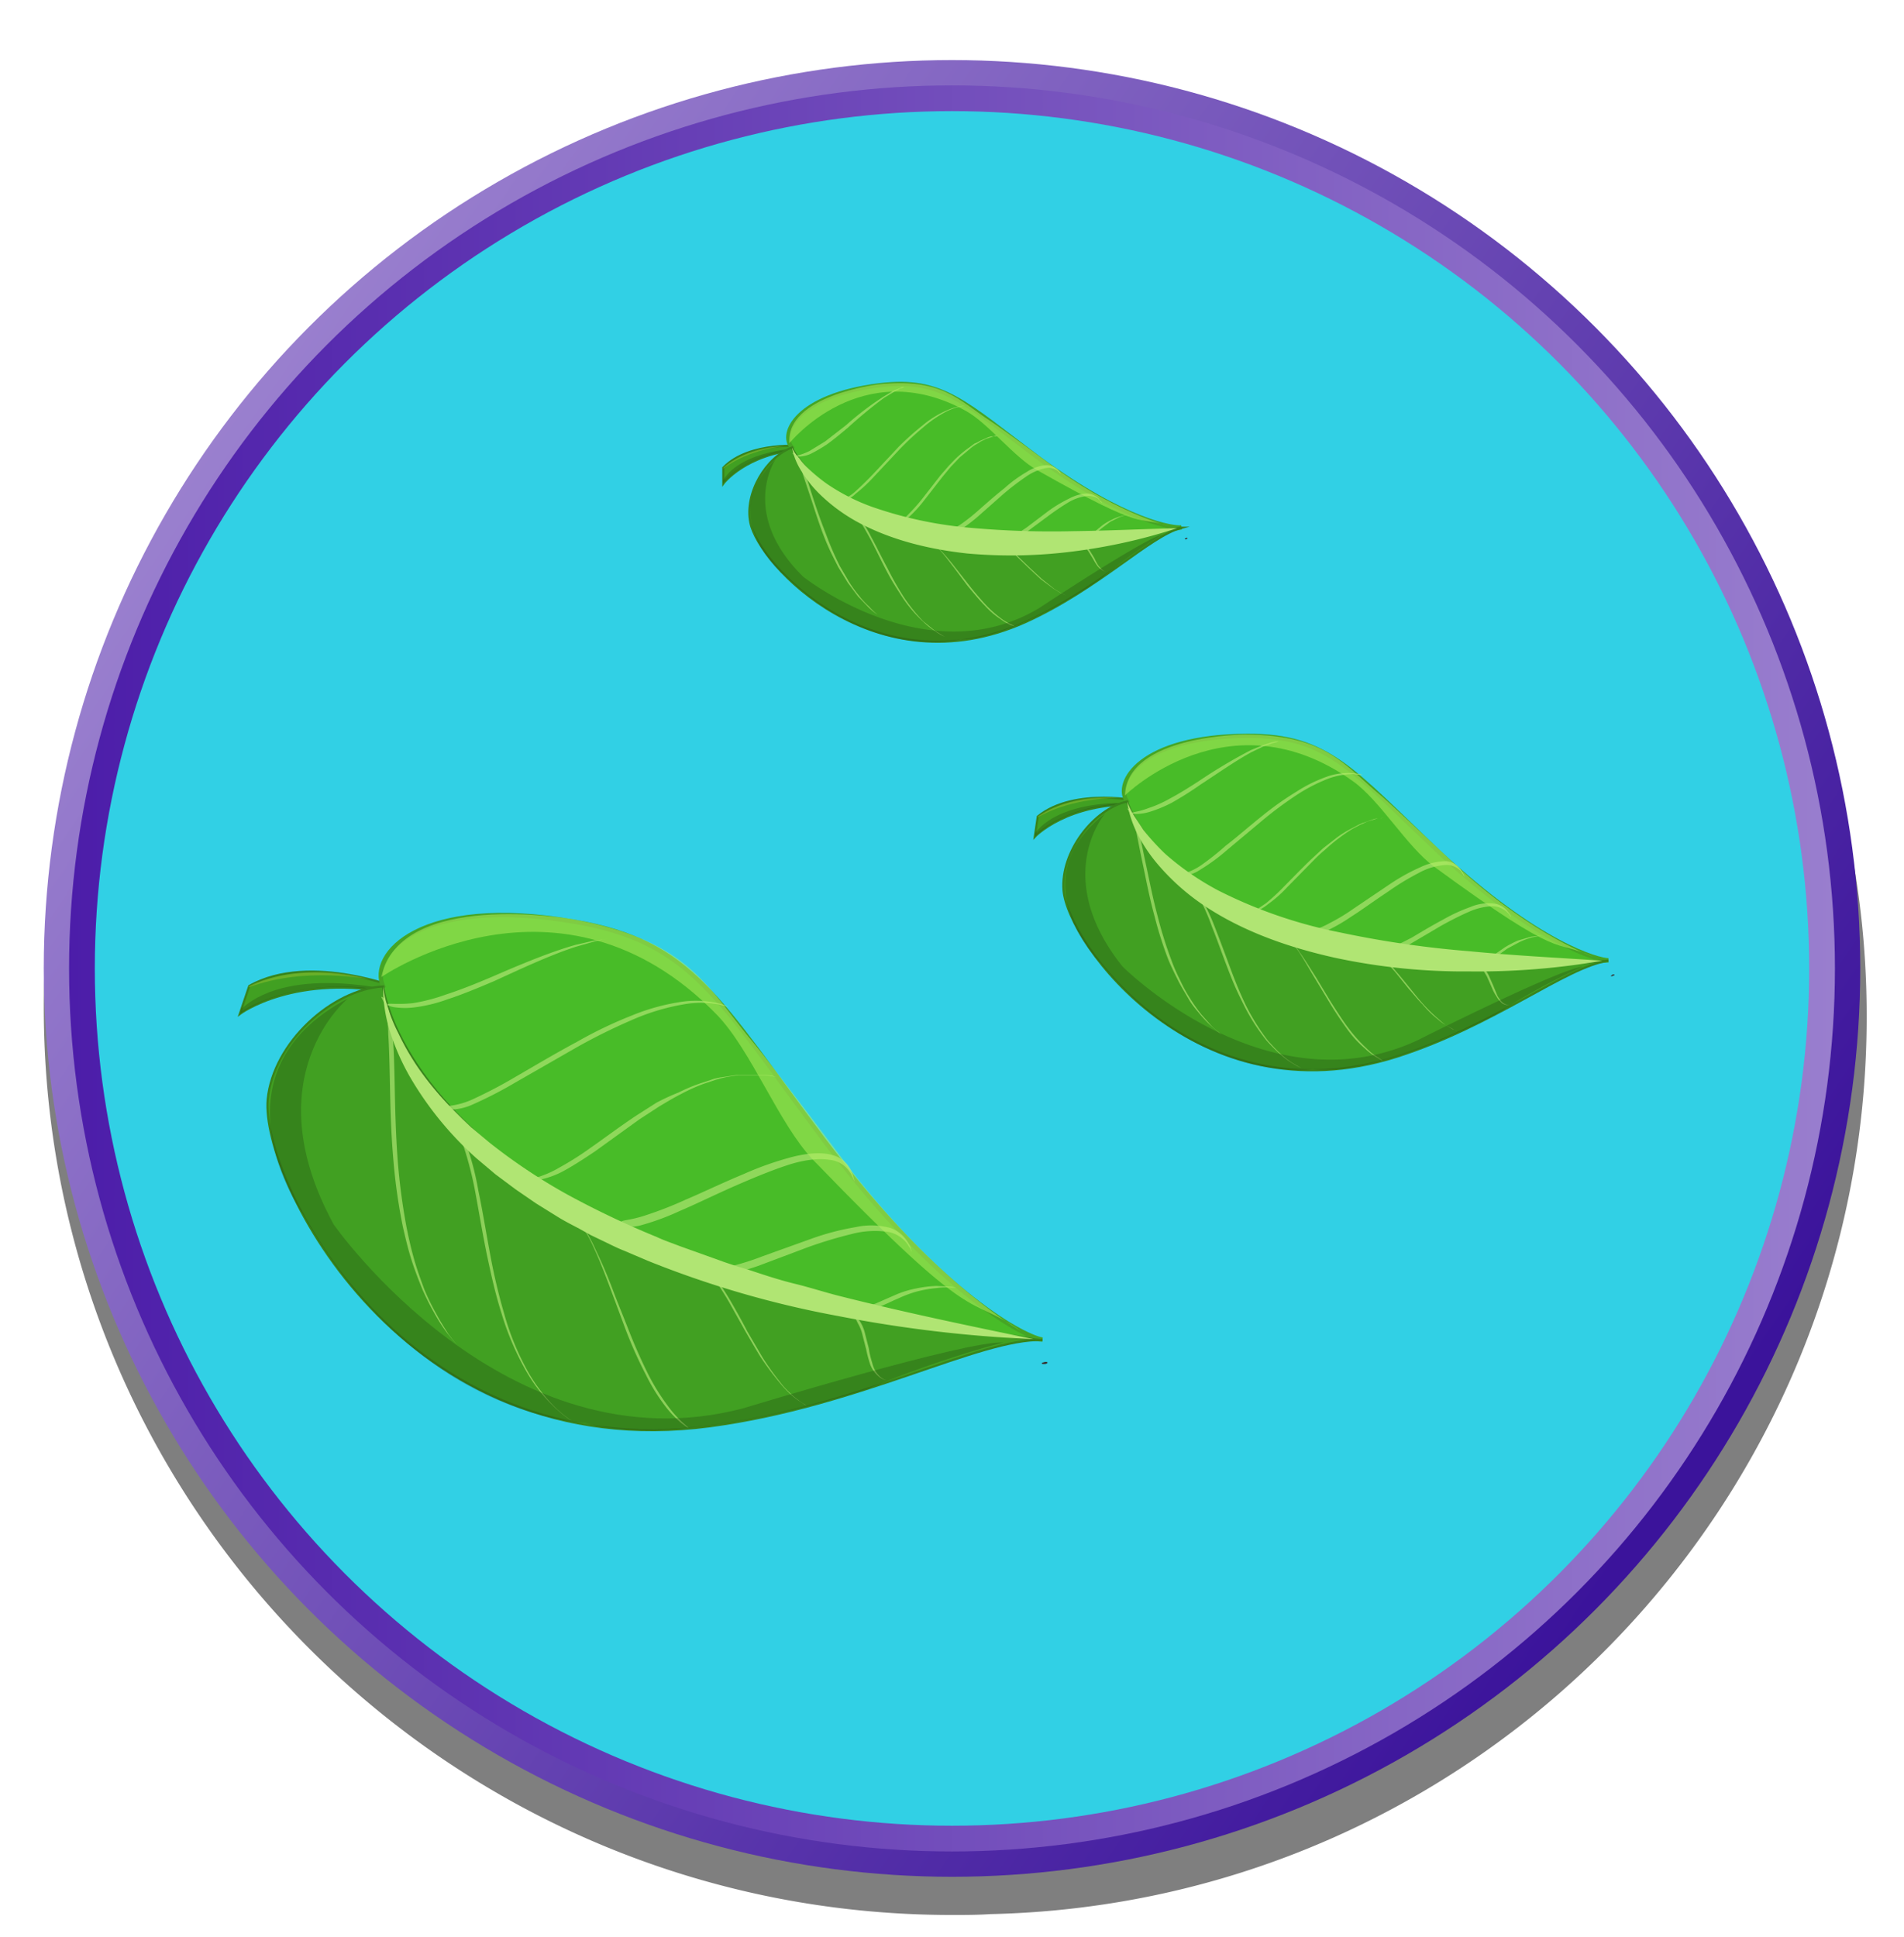 <svg xmlns="http://www.w3.org/2000/svg" xmlns:xlink="http://www.w3.org/1999/xlink" viewBox="0 0 443.8 451.5"><defs><style>.cls-1{fill:none;}.cls-2{isolation:isolate;}.cls-3{opacity:0.5;}.cls-4{fill:url(#linear-gradient);}.cls-5{fill:#31d0e5;stroke-width:6px;stroke:url(#linear-gradient-2);}.cls-11,.cls-5,.cls-7{stroke-miterlimit:10;}.cls-6{clip-path:url(#clip-path);}.cls-7{fill:#41a022;stroke:#38841c;stroke-width:0.5px;}.cls-8{fill:#204910;opacity:0.32;}.cls-9{fill:#8fc12f;}.cls-14,.cls-9{opacity:0.51;}.cls-10{fill:#353535;}.cls-11{fill:#48bc28;stroke:#45a525;}.cls-12,.cls-13{fill:#b0e573;}.cls-12{mix-blend-mode:screen;opacity:0.69;}.cls-14{fill:#b6f261;}</style><linearGradient id="linear-gradient" x1="43.17" y1="103.28" x2="392.43" y2="342.6" gradientUnits="userSpaceOnUse"><stop offset="0" stop-color="#9b81cf"/><stop offset="1" stop-color="#3b139b"/></linearGradient><linearGradient id="linear-gradient-2" x1="16.1" y1="225.74" x2="427.68" y2="225.74" gradientUnits="userSpaceOnUse"><stop offset="0" stop-color="#4c1da9"/><stop offset="1" stop-color="#997ece"/></linearGradient><clipPath id="clip-path"><circle class="cls-1" cx="222.6" cy="226.4" r="199.8"/></clipPath></defs><g class="cls-2"><g id="SB39_Interactive_Icon_13_F1"><path class="cls-3" d="M435.1,237a208.3,208.3,0,0,0-25.4-100A211.6,211.6,0,0,0,221.9,23C105,23,10.2,117.8,10.2,234.7S105,446.3,221.9,446.3c3,0,5.9,0,8.9-.2C344.1,443.6,435.1,350.9,435.1,237Z"/><circle class="cls-4" cx="221.9" cy="225.7" r="211.7"/><circle class="cls-5" cx="221.9" cy="225.7" r="202.8"/><g id="_001" data-name="001"><g class="cls-6"><g id="_017" data-name="017"><path class="cls-7" d="M94.3,230.8s-21.9-9.1-36.2-1l-2.2,6.5s12.9-9.7,36.6-4.7Z"/><path class="cls-8" d="M55.9,236.3s12.6-10.1,36.6-4.7l.8-.3s-25.2-6.9-37,3.8Z"/><path class="cls-9" d="M58.1,229.8s11.3-6.1,28.2-1.5c0,0-15-3.2-28.3,1.8Z"/><path class="cls-1" d="M242.3,317.6h0Z"/><path class="cls-10" d="M243.6,317.4h.2c.2,0,.5.1.3.3a1.1,1.1,0,0,1-.8.2h-.2c-.1,0-.4-.1-.2-.3l.7-.2h.2c-.1.2-.3.3-.5.5h-.2c-.1,0-.4-.1-.2-.3Z"/><path class="cls-11" d="M126.8,277.8c-49.6-37-37.5-47.9-37.5-47.9-3.4-7.4,8.5-21.3,44.5-15.1,27.7,4.7,33.6,18.1,58.3,51,27.8,36.9,47.5,46,50.9,46.4C222.2,310.4,163.8,305.5,126.8,277.8Z"/><path class="cls-7" d="M62.4,256.2c1.3-13.2,15-25.6,26.9-26.3,0,0,3.1,29.9,52.9,55.1,41.1,20.8,79.5,25.5,100.3,27.3h.5c-14.8-.4-42.4,15.4-77.5,20.1C93.9,341.9,60.7,274.8,62.4,256.2Z"/><path class="cls-12" d="M160.5,332.8l-.3-.3-1-.9a25,25,0,0,1-3.5-3.9,51.1,51.1,0,0,1-4.5-7.2c-1.5-3-3.1-6.5-4.7-10.6s-2.5-6.2-3.7-9.4-2.6-6.4-4-9.3a35,35,0,0,0-4.2-7.1,19.2,19.2,0,0,0-1.9-2l-.3-.2-.2-.2c-.2-.1-.2-.2-.2-.2s0,.1.2.2l.2.2.3.2a20,20,0,0,1,1.8,2,35.1,35.1,0,0,1,4.1,7.1c1.3,2.8,2.5,6,3.7,9.2l3.5,9.4a101.5,101.5,0,0,0,4.8,10.7,43.4,43.4,0,0,0,4.6,7.4,23.6,23.6,0,0,0,3.8,3.9l1.1.8Z"/><path class="cls-12" d="M104,259.5c-.1.1.5.6,1.3,1.8a20.9,20.9,0,0,1,1.3,2.3A18.4,18.4,0,0,1,108,267a80.5,80.5,0,0,1,2.7,10.4c.8,4.2,1.6,9.2,2.8,15.1.9,4.2,1.9,8.9,3.4,13.6a64.7,64.7,0,0,0,5.6,13.2,37.6,37.6,0,0,0,3.6,5.3,45.8,45.8,0,0,0,3.6,3.8l1.5,1.3,1.2.9,1.1.7-1-.7-1.2-.9-1.5-1.3a35.2,35.2,0,0,1-3.5-3.9,37.5,37.5,0,0,1-3.5-5.3,60.9,60.9,0,0,1-5.3-13.1,136.9,136.9,0,0,1-3.2-13.5c-1.1-5.9-1.9-10.9-2.8-15.1a65.6,65.6,0,0,0-2.7-10.5c-.6-1.4-1.1-2.6-1.6-3.5a12.4,12.4,0,0,0-1.6-2.4A6.2,6.2,0,0,0,104,259.5Z"/><path class="cls-12" d="M88.9,232.3c-.1.1.4.6.8,2a30.3,30.3,0,0,1,.8,6.7c.2,3.1.3,7.1.4,12s.2,10.6.8,17.4a131.2,131.2,0,0,0,2.2,15.5c.6,2.6,1.2,5.2,2,7.7s1.7,4.8,2.6,7a64.3,64.3,0,0,0,3,5.9,37.3,37.3,0,0,0,2.9,4.4l2.2,2.7.8,1-.8-1-2.1-2.7c-.8-1.3-1.8-2.8-2.7-4.5a54.1,54.1,0,0,1-2.9-5.9c-.8-2.2-1.7-4.6-2.4-7.1s-1.3-5.1-1.8-7.7a146.2,146.2,0,0,1-2-15.3c-.5-6.8-.6-12.5-.7-17.4s-.2-8.8-.5-12a27.2,27.2,0,0,0-1.3-6.9,9.4,9.4,0,0,0-.8-1.5C89.1,232.3,88.9,232.3,88.9,232.3Z"/><path class="cls-12" d="M164.1,295.4l.8.8a28,28,0,0,1,2.1,2.6c.8,1.2,1.8,2.7,2.9,4.6l3.8,6.8c1.1,1.9,2.3,4,3.6,6.1a69.6,69.6,0,0,0,4.4,5.9,27.3,27.3,0,0,0,2.3,2.5,15.7,15.7,0,0,0,2.1,1.7l1.5,1,.4.2h0l-.4-.3a7.7,7.7,0,0,1-1.5-1,14,14,0,0,1-2-1.7,17,17,0,0,1-2.2-2.4,62.7,62.7,0,0,1-4.2-5.9l-3.5-6c-1.4-2.7-2.7-5-3.8-6.9s-2.1-3.4-3-4.7l-1.3-1.5a5.5,5.5,0,0,0-1-1.1C164.5,295.5,164.2,295.4,164.1,295.4Z"/><path class="cls-12" d="M199,306.6c-.1,0,0,.2.2.5l.3.4a5.9,5.9,0,0,1,.4.8,10.4,10.4,0,0,1,1,2.3l1,3.9a29,29,0,0,0,.9,3.4,6.7,6.7,0,0,0,1.8,2.7,3.9,3.9,0,0,0,2.1,1.1h0a3.7,3.7,0,0,1-1.9-1.2,6.2,6.2,0,0,1-1.5-2.9,20.9,20.9,0,0,1-.8-3.4l-1-3.9a9,9,0,0,0-1.1-2.4l-.5-.7-.5-.4C199.2,306.6,199,306.5,199,306.6Z"/><path class="cls-12" d="M103.4,258c-.1.1.2.5,1.3.6a13.1,13.1,0,0,0,5.5-1.2,95.8,95.8,0,0,0,9.9-5.1l14.3-8.2a136.4,136.4,0,0,1,12.7-6.3,51.4,51.4,0,0,1,12.1-3.7,23.2,23.2,0,0,1,8.4,0l2.3.6.7.3-.7-.3a10.5,10.5,0,0,0-2.2-.8,22.9,22.9,0,0,0-8.3-.5,49.7,49.7,0,0,0-12.2,3.3,99.3,99.3,0,0,0-12.7,6.1c-5.6,3-10.4,5.9-14.4,8.2a108.2,108.2,0,0,1-9.7,5.1,18.1,18.1,0,0,1-5.4,1.6C103.9,257.8,103.4,257.8,103.4,258Z"/><path class="cls-12" d="M124.3,274.9s.1.1.4,0H126a20.6,20.6,0,0,0,5-1.8c2.1-1.1,4.6-2.7,7.6-4.7l10.4-7.5,4.6-3c1.7-1,3.3-2,5.1-2.9a41.3,41.3,0,0,1,5.3-2.4l2.7-.9,1.4-.4,1.3-.3,2.6-.4h6.3l1.5.2,1.2.2.9.2-.9-.2-1.1-.3-1.5-.2h-6.5l-2.6.4-1.4.2-1.4.3-2.7.9a38.8,38.8,0,0,0-5.6,2.3A52.1,52.1,0,0,0,153,257l-4.7,3c-4.2,2.8-7.6,5.4-10.5,7.4a70,70,0,0,1-7.4,4.7,23.4,23.4,0,0,1-4.6,2.1l-.7.2-.5.2Z"/><path class="cls-12" d="M144.6,284.9c-.2.3,0,.6.7.9a9.8,9.8,0,0,0,4.3-.3,57.8,57.8,0,0,0,8.9-3.3c3.8-1.6,8.4-3.9,13.7-6.2,3.7-1.6,7.8-3.3,11.5-4.5s7.1-1.6,9.6-1.2a6.3,6.3,0,0,1,4.8,2.9,4.1,4.1,0,0,1,.5.9l.3.7.3.7-.2-.8c-.1-.2-.1-.5-.2-.8s-.3-.7-.4-1.1a6.6,6.6,0,0,0-4.4-3.6c-2.3-.7-5.6-.5-9.2.4a73.8,73.8,0,0,0-11.4,4c-5.3,2.2-9.8,4.4-13.6,6a86.5,86.5,0,0,1-8.9,3.5C146.5,284.6,145.1,284.2,144.6,284.9Z"/><path class="cls-12" d="M198.1,305.7c0,.1.2.2.7.3a8.9,8.9,0,0,0,2.2-.1l1.7-.4,1.9-.8c1.4-.5,2.9-1.3,4.8-2.1a27.3,27.3,0,0,1,4.3-1.6,27.8,27.8,0,0,1,4.6-.8,15,15,0,0,1,3.6-.1h1l-1-.2-3.6-.2a27.4,27.4,0,0,0-4.8.6,22.4,22.4,0,0,0-4.6,1.4l-4.8,2.1-3.3,1.2C199,305.4,198.1,305.4,198.1,305.7Z"/><path class="cls-12" d="M90.3,234.1c-.1.1.4.4,1.4.6a16.8,16.8,0,0,0,4.7.1,35.2,35.2,0,0,0,7.9-1.9c3.1-1,6.8-2.5,11-4.3,5.9-2.7,13.1-6.1,19.1-8l4.2-1.2,1.8-.4,1.5-.2h0l-1.6.2-1.8.2-4.3,1c-6.1,1.7-13.4,4.8-19.4,7.4-4.2,1.8-7.8,3.2-10.9,4.2a41.9,41.9,0,0,1-7.7,2C92.2,234.2,90.4,233.7,90.3,234.1Z"/><path class="cls-12" d="M164.5,296.3c-.2.2,0,.5.7.8a9.2,9.2,0,0,0,3.8,0,52.2,52.2,0,0,0,7.8-2.1l11.7-4.4a102.6,102.6,0,0,1,10-3,21.3,21.3,0,0,1,8.5-.5,7.3,7.3,0,0,1,4.5,2.8l.5.8a1.3,1.3,0,0,1,.3.7l.3.6a3.2,3.2,0,0,1-.2-.6c-.1-.3-.1-.5-.2-.8l-.5-.9a7.7,7.7,0,0,0-4.1-3.5,17,17,0,0,0-8.2-.2,58.9,58.9,0,0,0-10,2.6l-11.7,4.2a56.5,56.5,0,0,1-7.7,2.4C166.1,296.2,164.9,295.7,164.5,296.3Z"/><path class="cls-13" d="M89.3,229.9a25.9,25.9,0,0,0,1.3,5.5,34.9,34.9,0,0,0,2.2,5.3,57.8,57.8,0,0,0,5.7,9.6,74.3,74.3,0,0,0,7.3,8.5l2,2,2,1.9,4.3,3.6a131.8,131.8,0,0,0,18.7,12.4,209.3,209.3,0,0,0,20.3,9.6c1.7.8,3.5,1.4,5.3,2.1l5.3,1.9,5.3,1.9,2.7.9,2.7.8c3.6,1.2,7.2,2.4,10.9,3.3s7.3,2.1,11,3c14.7,3.7,29.6,6.8,44.6,9.9a305,305,0,0,1-45.6-5.4,230.1,230.1,0,0,1-44.4-12.9l-5.4-2.3c-1.8-.7-3.5-1.6-5.2-2.4l-2.7-1.3-2.5-1.4c-1.7-.9-3.5-1.8-5.1-2.8l-5-3.1-4.8-3.3-4.7-3.5-4.5-3.8a78.1,78.1,0,0,1-14.9-18,53.5,53.5,0,0,1-4.9-10.6A34.5,34.5,0,0,1,89.3,229.9Z"/><path class="cls-14" d="M88.9,227.7s41.5-28.7,78.1,8.7c8.1,8.3,14.5,25.5,22.5,33.9,39.4,40.8,35.4,30.8,48.5,39.9,0,0-18.2-10.1-39.6-37.4,0,0-19-25.3-22.4-29.3-11-13-14.9-24.3-42.7-29.3C133.3,214.2,93.2,207.2,88.9,227.7Z"/><path class="cls-8" d="M81.1,232.7s-22.2,18.1-3.3,52.7c0,0,40.1,57.4,95.5,42.8,0,0,52.5-16,60.6-15.3,0,0-12.1,2.8-31.8,10.8,0,0-42.6,14.4-65.9,7.9,0,0-38.9-1.1-65.7-48.8C70.5,282.8,47.7,250.3,81.1,232.7Z"/><path class="cls-7" d="M266.2,186.8s-15.7-3.5-24.3,3.5l-.7,4.7s7.5-8,23.9-7.5Z"/><path class="cls-8" d="M241.2,195s7.2-8.2,23.9-7.5l.5-.3s-17.6-1.6-24.3,6.9Z"/><path class="cls-9" d="M241.9,190.3s6.8-5.3,18.7-4.3c0,0-10.5-.3-18.7,4.5Z"/><path class="cls-1" d="M375,227.4h0Z"/><path class="cls-10" d="M375.9,227.1h.2c.1,0,.3,0,.2.2l-.5.2h-.1c-.1.1-.3,0-.2-.1s.3-.2.4-.3h.2l-.3.4h-.1c-.1.1-.3,0-.2-.1S375.8,227.2,375.9,227.1Z"/><path class="cls-11" d="M293.4,214.4c-37.5-19-30.7-27.6-30.7-27.6-3.1-4.5,3.2-15.2,28-15.3,19-.1,24.5,8.1,44.8,27.2,22.9,21.4,37.1,25.1,39.4,25.1C360.8,225,321.3,228.5,293.4,214.4Z"/><path class="cls-7" d="M247.9,207.5c-.7-9,7-18.9,14.8-20.7,0,0,5.6,19.6,41.7,30.6,29.9,9.1,56.1,7.7,70.2,6.5h.3c-9.9,1.4-26.5,15.1-49.4,22.4C278.9,261,248.9,220,247.9,207.5Z"/><path class="cls-12" d="M322.3,247.2l-.3-.2-.7-.5a13.7,13.7,0,0,1-2.8-2.2,34.7,34.7,0,0,1-3.9-4.3c-1.4-1.8-2.8-4-4.4-6.5l-3.5-5.8c-1.3-2-2.5-4-3.8-5.8a28,28,0,0,0-3.6-4.3l-1.5-1-.2-.2h0l.2.2a6,6,0,0,1,1.4,1.1,26.8,26.8,0,0,1,3.6,4.2c1.2,1.8,2.3,3.8,3.5,5.8l3.5,5.8c1.5,2.5,3,4.7,4.4,6.6a24.3,24.3,0,0,0,4,4.3,13.8,13.8,0,0,0,3,2.2l.8.5Z"/><path class="cls-12" d="M276,204.8l1.1,1,1.1,1.4a14,14,0,0,1,1.4,2.2,48.8,48.8,0,0,1,2.9,6.6c1.1,2.7,2.2,5.9,3.7,9.8s2.3,5.6,3.8,8.6a46.1,46.1,0,0,0,5.3,8.2c1,1.1,2.1,2.2,3.1,3.1a20.3,20.3,0,0,0,2.8,2.1l1.2.7.9.4.7.4-.7-.4-.9-.5-1.2-.7a20.1,20.1,0,0,1-2.7-2.1c-1-.9-2-2-3-3.1a51.6,51.6,0,0,1-5.1-8.2c-1.4-2.9-2.6-5.9-3.6-8.6s-2.6-7-3.7-9.8a52.5,52.5,0,0,0-3.1-6.6,12.5,12.5,0,0,0-2.7-3.6A5.2,5.2,0,0,0,276,204.8Z"/><path class="cls-12" d="M262.7,188.4a8,8,0,0,1,.8,1.3,25.6,25.6,0,0,1,1.4,4.4c.4,2,.9,4.6,1.6,7.9s1.4,7.1,2.6,11.5a89.9,89.9,0,0,0,3.2,10.1c.7,1.7,1.5,3.3,2.3,4.9s1.7,3,2.5,4.4,1.8,2.5,2.7,3.6a31.8,31.8,0,0,0,2.5,2.6l1.7,1.5.7.6-.6-.6a19,19,0,0,1-1.8-1.6l-2.3-2.6a39.5,39.5,0,0,1-2.6-3.7,36.2,36.2,0,0,1-2.4-4.4,42.5,42.5,0,0,1-2.1-4.9,94,94,0,0,1-3.1-10c-1.2-4.5-1.9-8.3-2.6-11.5s-1.2-5.9-1.7-8a19,19,0,0,0-1.6-4.4l-.8-.9Z"/><path class="cls-12" d="M320.3,221.7c0,.1.2.2.6.5l1.7,1.5,2.5,2.7,3.3,4.1c1,1.1,2,2.4,3.2,3.6a23.8,23.8,0,0,0,3.6,3.5,10.2,10.2,0,0,0,1.8,1.3l1.6,1,1.1.4h0a3.4,3.4,0,0,1-1.1-.5l-1.6-.9a17.7,17.7,0,0,1-1.7-1.4,37.3,37.3,0,0,1-3.5-3.4c-1.1-1.2-2.1-2.5-3-3.6s-2.4-3-3.4-4.1a25.3,25.3,0,0,0-2.5-2.8l-1-.9a3.5,3.5,0,0,0-.9-.6Z"/><path class="cls-12" d="M344.9,225.1c-.1.1,0,.2.1.3l.3.3.4.4.9,1.5,1.1,2.5a10.6,10.6,0,0,0,1.1,2.1,6.1,6.1,0,0,0,1.4,1.7,3.7,3.7,0,0,0,1.6.4h0a3.6,3.6,0,0,1-1.5-.6A5.9,5.9,0,0,1,349,232l-.9-2.2-1.1-2.5a7.6,7.6,0,0,0-1-1.5l-.5-.4-.3-.2Z"/><path class="cls-12" d="M275.4,203.9c0,.1.2.3,1,.2a9.8,9.8,0,0,0,3.5-1.5,43.9,43.9,0,0,0,6-4.4l8.6-7.2a90.2,90.2,0,0,1,7.7-5.7,39.3,39.3,0,0,1,7.6-3.9,17.9,17.9,0,0,1,5.7-1l1.5.2h.6l-.5-.2-1.6-.2a15.2,15.2,0,0,0-5.6.6,33.4,33.4,0,0,0-7.7,3.7,72.7,72.7,0,0,0-7.8,5.5c-3.4,2.7-6.2,5.2-8.7,7.1a62.8,62.8,0,0,1-5.8,4.6,14.6,14.6,0,0,1-3.4,1.7C275.8,203.7,275.4,203.7,275.4,203.9Z"/><path class="cls-12" d="M291.3,212.7h.7l.5-.2a10.6,10.6,0,0,0,3.1-1.8,29.4,29.4,0,0,0,4.5-4l6.1-6.2a33.2,33.2,0,0,1,2.7-2.5,38.8,38.8,0,0,1,3.1-2.6,36.2,36.2,0,0,1,3.2-2.2l1.7-.9.9-.4.8-.4,1.7-.5.8-.3h.8l.7-.2h0l-.8.2H321l-.8.2-1.7.6-.9.3-.9.4-1.7.9a23.9,23.9,0,0,0-3.4,2.1l-3.2,2.5-2.8,2.6c-2.4,2.3-4.4,4.4-6.1,6.1a48.7,48.7,0,0,1-4.4,4.1l-2.8,1.9-.5.2-.3.2Z"/><path class="cls-12" d="M306.1,217c-.1.2,0,.4.6.5a5.7,5.7,0,0,0,2.8-.7,40.7,40.7,0,0,0,5.5-3.2c2.4-1.5,5.2-3.6,8.4-5.7a60.4,60.4,0,0,1,7.2-4.4,14.9,14.9,0,0,1,6.2-1.9,4.6,4.6,0,0,1,3.6,1.3,2.1,2.1,0,0,1,.4.6,1.3,1.3,0,0,1,.3.5l.3.4-.2-.5-.3-.6-.4-.6a4.6,4.6,0,0,0-3.3-2,14.3,14.3,0,0,0-6.1,1.4,46.6,46.6,0,0,0-7.2,4l-8.3,5.6a46.4,46.4,0,0,1-5.6,3.4C307.3,216.6,306.3,216.5,306.1,217Z"/><path class="cls-12" d="M344.2,224.6h.5a2.9,2.9,0,0,0,1.4-.3l1.1-.4,1.2-.7,2.9-2.1,2.8-1.5a17.2,17.2,0,0,1,2.9-1.1l2.4-.5h0l-2.5.3-3.1.9a26.4,26.4,0,0,0-2.9,1.5c-1.2.8-2.1,1.5-3,2l-2,1.2C344.8,224.4,344.2,224.4,344.2,224.6Z"/><path class="cls-12" d="M263.9,189.5c0,.1.3.2,1,.2a11.3,11.3,0,0,0,3.1-.5,30.8,30.8,0,0,0,5.1-2.1,79.1,79.1,0,0,0,6.8-4.3c3.7-2.4,8.1-5.5,11.8-7.5l2.7-1.3,1.1-.4,1.1-.4.8-.2.7-.2h-.7l-.9.2-1,.3-1.2.4-2.7,1.1a124.3,124.3,0,0,0-12.1,7.2c-2.6,1.7-4.9,3.1-6.8,4.1a26.9,26.9,0,0,1-4.9,2.2C265.2,189.3,263.9,189.2,263.9,189.5Z"/><path class="cls-12" d="M320.7,222.3c-.1.2,0,.3.5.5a6.5,6.5,0,0,0,2.6-.5,38,38,0,0,0,4.9-2.3l7.3-4.3c2-1.1,4.3-2.3,6.4-3.2a14.5,14.5,0,0,1,5.6-1.3,5.1,5.1,0,0,1,3.3,1.4l.4.4.3.5.3.3a1.1,1.1,0,0,1-.2-.4l-.3-.5-.4-.5a4.6,4.6,0,0,0-3.1-1.8,10.7,10.7,0,0,0-5.6.8,39.6,39.6,0,0,0-6.3,2.9c-2.8,1.5-5.3,3-7.3,4.2l-4.9,2.5C321.7,222,320.8,221.9,320.7,222.3Z"/><path class="cls-13" d="M262.7,186.8a21.6,21.6,0,0,0,1.7,3.4l2.1,3.2a54.7,54.7,0,0,0,5.1,5.6,64.2,64.2,0,0,0,12.3,8.5,109.9,109.9,0,0,0,28.4,9.8,235.3,235.3,0,0,0,30.3,4.4c10.2,1,20.5,1.5,30.9,2.2a171,171,0,0,1-31.1,2.5,143.4,143.4,0,0,1-31.3-3.2c-10.3-2.3-20.6-5.8-29.6-11.6a52.8,52.8,0,0,1-12-10.6,36.9,36.9,0,0,1-4.4-6.7A25.3,25.3,0,0,1,262.7,186.8Z"/><path class="cls-14" d="M262.2,185.4s24.3-24,53.2-3.3c6.3,4.5,12.6,15.3,18.9,19.9,31,22.7,27.2,16.5,37.1,21,0,0-13.4-4.6-30.9-20.3,0,0-15.6-14.7-18.3-17-8.9-7.3-12.8-14.4-31.9-14.5C290.3,171.2,262.7,171.2,262.2,185.4Z"/><path class="cls-8" d="M257.6,189.6s-12.7,14.6,4,35.6c0,0,33.4,33.6,68.7,17.3,0,0,33.1-16.7,38.6-17.2A149,149,0,0,0,349,236.2s-26.8,14.6-43.1,13c0,0-26.1,3.8-49.5-24.9C256.4,224.3,237.3,205.3,257.6,189.6Z"/><path class="cls-7" d="M187.3,104s-12.6-1.3-18.7,5v3.7s5.1-6.9,18-8Z"/><path class="cls-8" d="M168.5,112.7s4.9-7.1,18-8l.3-.3s-13.9.3-18.3,7.6Z"/><path class="cls-9" d="M168.6,109s4.9-4.8,14.2-5c0,0-8.2.6-14.2,5.2Z"/><path class="cls-1" d="M275.9,125.7h0Z"/><path class="cls-10" d="M276.6,125.4h.1s.2,0,.1.1l-.3.2h-.1c-.1,0-.3,0-.2-.1s.2-.2.4-.3h.1c-.1.1-.2.2-.2.3h-.1c-.1,0-.3,0-.2-.1S276.4,125.5,276.6,125.4Z"/><path class="cls-11" d="M211,123.1c-31-11.4-26.4-18.8-26.4-18.8-2.9-3.2,1-12.1,20.4-14.5,14.8-1.8,19.8,4.1,37.4,17.2,19.8,14.6,31.3,16.2,33,15.9C264.6,125.1,234.1,131.5,211,123.1Z"/><path class="cls-7" d="M174.9,121.8c-1.4-6.9,3.7-15.3,9.7-17.5,0,0,6.1,14.8,35.3,20.1,24.1,4.3,44.4.8,55.3-1.4h.2c-7.5,2-19.2,14.2-36.4,22C204,160.7,176.8,131.6,174.9,121.8Z"/><path class="cls-12" d="M236.5,146l-.2-.2-.6-.3a10.9,10.9,0,0,1-2.4-1.4,27,27,0,0,1-3.4-3c-1.2-1.3-2.6-2.9-4-4.7l-3.3-4.2a49.7,49.7,0,0,0-3.5-4.1,14.5,14.5,0,0,0-3.2-3l-1.2-.8h-.4a.1.1,0,0,1-.1-.1.1.1,0,0,0,.1.1h.3l1.3.8a21.1,21.1,0,0,1,3.1,3c1.1,1.2,2.2,2.7,3.3,4.1l3.2,4.3c1.5,1.8,2.8,3.4,4.1,4.7a18.1,18.1,0,0,0,3.5,3,12.4,12.4,0,0,0,2.5,1.5l.7.2Z"/><path class="cls-12" d="M196.6,117.2l.9.7a4.6,4.6,0,0,1,1,1l1.3,1.5c.8,1.2,1.8,2.9,2.9,4.9s2.2,4.4,3.7,7.3,2.4,4.2,3.8,6.4a30.7,30.7,0,0,0,4.9,5.8,17.4,17.4,0,0,0,2.7,2.2,12.3,12.3,0,0,0,2.4,1.4l.9.4.8.3.6.2-.6-.2-.8-.3-.9-.4-2.4-1.5-2.6-2.1a39.3,39.3,0,0,1-4.7-5.9,71.7,71.7,0,0,1-3.6-6.4c-1.5-2.8-2.7-5.3-3.8-7.3a32.9,32.9,0,0,0-3-4.9,11.2,11.2,0,0,0-1.3-1.6l-1.2-1A3.6,3.6,0,0,0,196.6,117.2Z"/><path class="cls-12" d="M184.7,105.6c0,.1.3.3.7.9a28.6,28.6,0,0,1,1.5,3.3c.5,1.6,1.2,3.6,2,6s1.7,5.4,3,8.8,2.2,5,3.5,7.6l2.2,3.6L200,139l2.4,2.5a14.6,14.6,0,0,0,2.2,1.8l1.5,1.1.6.3-.6-.3-1.5-1.1a17,17,0,0,1-2-1.9,20.5,20.5,0,0,1-2.4-2.6,29.5,29.5,0,0,1-2.3-3.2l-2.1-3.6a70,70,0,0,1-3.3-7.6c-1.3-3.3-2.3-6.2-3.1-8.7s-1.4-4.5-2-6a12.1,12.1,0,0,0-1.7-3.3,2.2,2.2,0,0,0-.7-.7Z"/><path class="cls-12" d="M232.7,126.3l.5.3,1.4,1a17.4,17.4,0,0,1,2.2,1.9l3,2.9,2.8,2.6,3.1,2.3,1.5.9,1.4.6.9.2h0l-.9-.2-1.3-.6-1.5-.9-3-2.4-2.7-2.5-3-2.9c-.9-.8-1.6-1.5-2.3-2l-.8-.6-.7-.4Z"/><path class="cls-12" d="M252.1,126.7l.2.2.2.2.4.3.8,1.1,1.1,1.8a14,14,0,0,0,1,1.6,4.2,4.2,0,0,0,1.3,1.1,2.4,2.4,0,0,0,1.3.3h0a1.9,1.9,0,0,1-1.2-.3,6.8,6.8,0,0,1-1.2-1.2,14,14,0,0,1-.9-1.7l-1.1-1.8a13.5,13.5,0,0,0-.9-1.1l-.4-.2-.3-.2Z"/><path class="cls-12" d="M196,116.5c0,.1.2.2.8.1a5.5,5.5,0,0,0,2.6-1.5,35.6,35.6,0,0,0,4.3-4l6-6.4a66.4,66.4,0,0,1,5.5-5.1,27.7,27.7,0,0,1,5.6-3.8,15,15,0,0,1,4.3-1.3h0a13.4,13.4,0,0,0-4.3,1.1,22.5,22.5,0,0,0-5.7,3.5,66.6,66.6,0,0,0-5.6,5l-6,6.4c-1.7,1.8-3.1,3.1-4.2,4.1a8.9,8.9,0,0,1-2.5,1.6Z"/><path class="cls-12" d="M209.2,121.9h.6l.3-.2a10.8,10.8,0,0,0,2.3-1.7,30.1,30.1,0,0,0,3.1-3.5l4.2-5.4,1.9-2.3,2.1-2.2,2.4-2a9.4,9.4,0,0,1,1.2-.9l.7-.4.6-.4,1.2-.6.6-.2.6-.2.6-.2h.5l.5-.2h-.5l-.6.2H231l-.7.2-.6.3-1.2.5-.7.4-.7.3-1.2.9a24.3,24.3,0,0,0-2.5,2c-.8.7-1.5,1.5-2.2,2.2l-2,2.3-4.2,5.4a41.6,41.6,0,0,1-3.1,3.5,13.8,13.8,0,0,1-2,1.8l-.3.2h-.2Z"/><path class="cls-12" d="M221.1,123.9c0,.2.1.3.5.4a4.9,4.9,0,0,0,2.2-.8,37,37,0,0,0,4-3l6-5.3a60.4,60.4,0,0,1,5.2-4,12.4,12.4,0,0,1,4.7-2.1,3.6,3.6,0,0,1,2.9.7l.4.4.3.3.2.3-.2-.3c-.1-.1-.1-.3-.2-.4l-.4-.5a3.9,3.9,0,0,0-2.8-1.2,9.8,9.8,0,0,0-4.6,1.6,31.4,31.4,0,0,0-5.2,3.8c-2.4,1.9-4.4,3.7-6,5.1a45.6,45.6,0,0,1-4,3.2C222,123.5,221.3,123.5,221.1,123.9Z"/><path class="cls-12" d="M251.6,126.4h.3l1.2-.3.8-.5.8-.7,2.1-1.8,2-1.5,2.2-1.1,1.8-.6h0l-1.9.5a14.6,14.6,0,0,0-2.3,1,11,11,0,0,0-2.1,1.4l-2.2,1.8-1.5,1.1C252,126.1,251.5,126.2,251.6,126.4Z"/><path class="cls-12" d="M185.7,106.3c0,.1.3.1.8.1a7.5,7.5,0,0,0,2.4-.6,34.8,34.8,0,0,0,3.8-2.2c1.4-1,3-2.3,4.9-3.9a108.6,108.6,0,0,1,8.5-7l2-1.2.8-.5a2,2,0,0,0,.8-.4l.6-.2.5-.2h-.5l-.6.3-.8.3-.9.4-2,1.2a70.5,70.5,0,0,0-8.8,6.7l-4.9,3.8-3.6,2.2C186.7,106.1,185.7,106.1,185.7,106.3Z"/><path class="cls-12" d="M233,126.7c0,.2.1.3.5.3a4.8,4.8,0,0,0,1.9-.5,32.6,32.6,0,0,0,3.6-2.3l5.4-4c1.5-1.1,3.1-2.2,4.6-3.1a11.1,11.1,0,0,1,4.3-1.5,4.1,4.1,0,0,1,2.7.7c.1.2.3.2.4.4l.2.3.3.2-.2-.3-.3-.3-.3-.4a4.3,4.3,0,0,0-2.7-1.2,10,10,0,0,0-4.2,1.2,32.4,32.4,0,0,0-4.7,2.8l-5.3,4-3.6,2.4C233.8,126.4,233.1,126.4,233,126.7Z"/><path class="cls-13" d="M184.6,104.3a8.5,8.5,0,0,0,1.7,2.5,14.3,14.3,0,0,0,2,2.3,40.2,40.2,0,0,0,4.5,3.7,46.4,46.4,0,0,0,10.4,5.3,93.5,93.5,0,0,0,22.9,4.9,211.3,211.3,0,0,0,23.9.8c8.1-.1,16.1-.5,24.4-.7a131.4,131.4,0,0,1-24.1,5.4,114,114,0,0,1-24.8.5c-8.2-.9-16.6-2.8-24.2-6.6a40.2,40.2,0,0,1-10.4-7.4,26.3,26.3,0,0,1-3.9-4.9A15.5,15.5,0,0,1,184.6,104.3Z"/><path class="cls-14" d="M184,103.3s16.8-21,41.2-7.5c5.3,3,11.2,10.8,16.6,13.8,26.3,14.9,22.7,10.4,30.8,13,0,0-10.9-2.4-25.9-13,0,0-13.5-10-15.9-11.5-7.6-5-11.3-10.1-26.2-8.5C204.6,89.6,183.1,92.2,184,103.3Z"/><path class="cls-8" d="M180.8,107s-8.6,12.6,6.4,27.4c0,0,29.1,23.1,55.2,7.2,0,0,24.3-16.1,28.5-17A128.6,128.6,0,0,0,256.4,135s-19.6,13.8-32.5,14c0,0-20,5.4-40.9-14.8C183,134.2,166.4,121.1,180.8,107Z"/></g></g></g></g></g></svg>